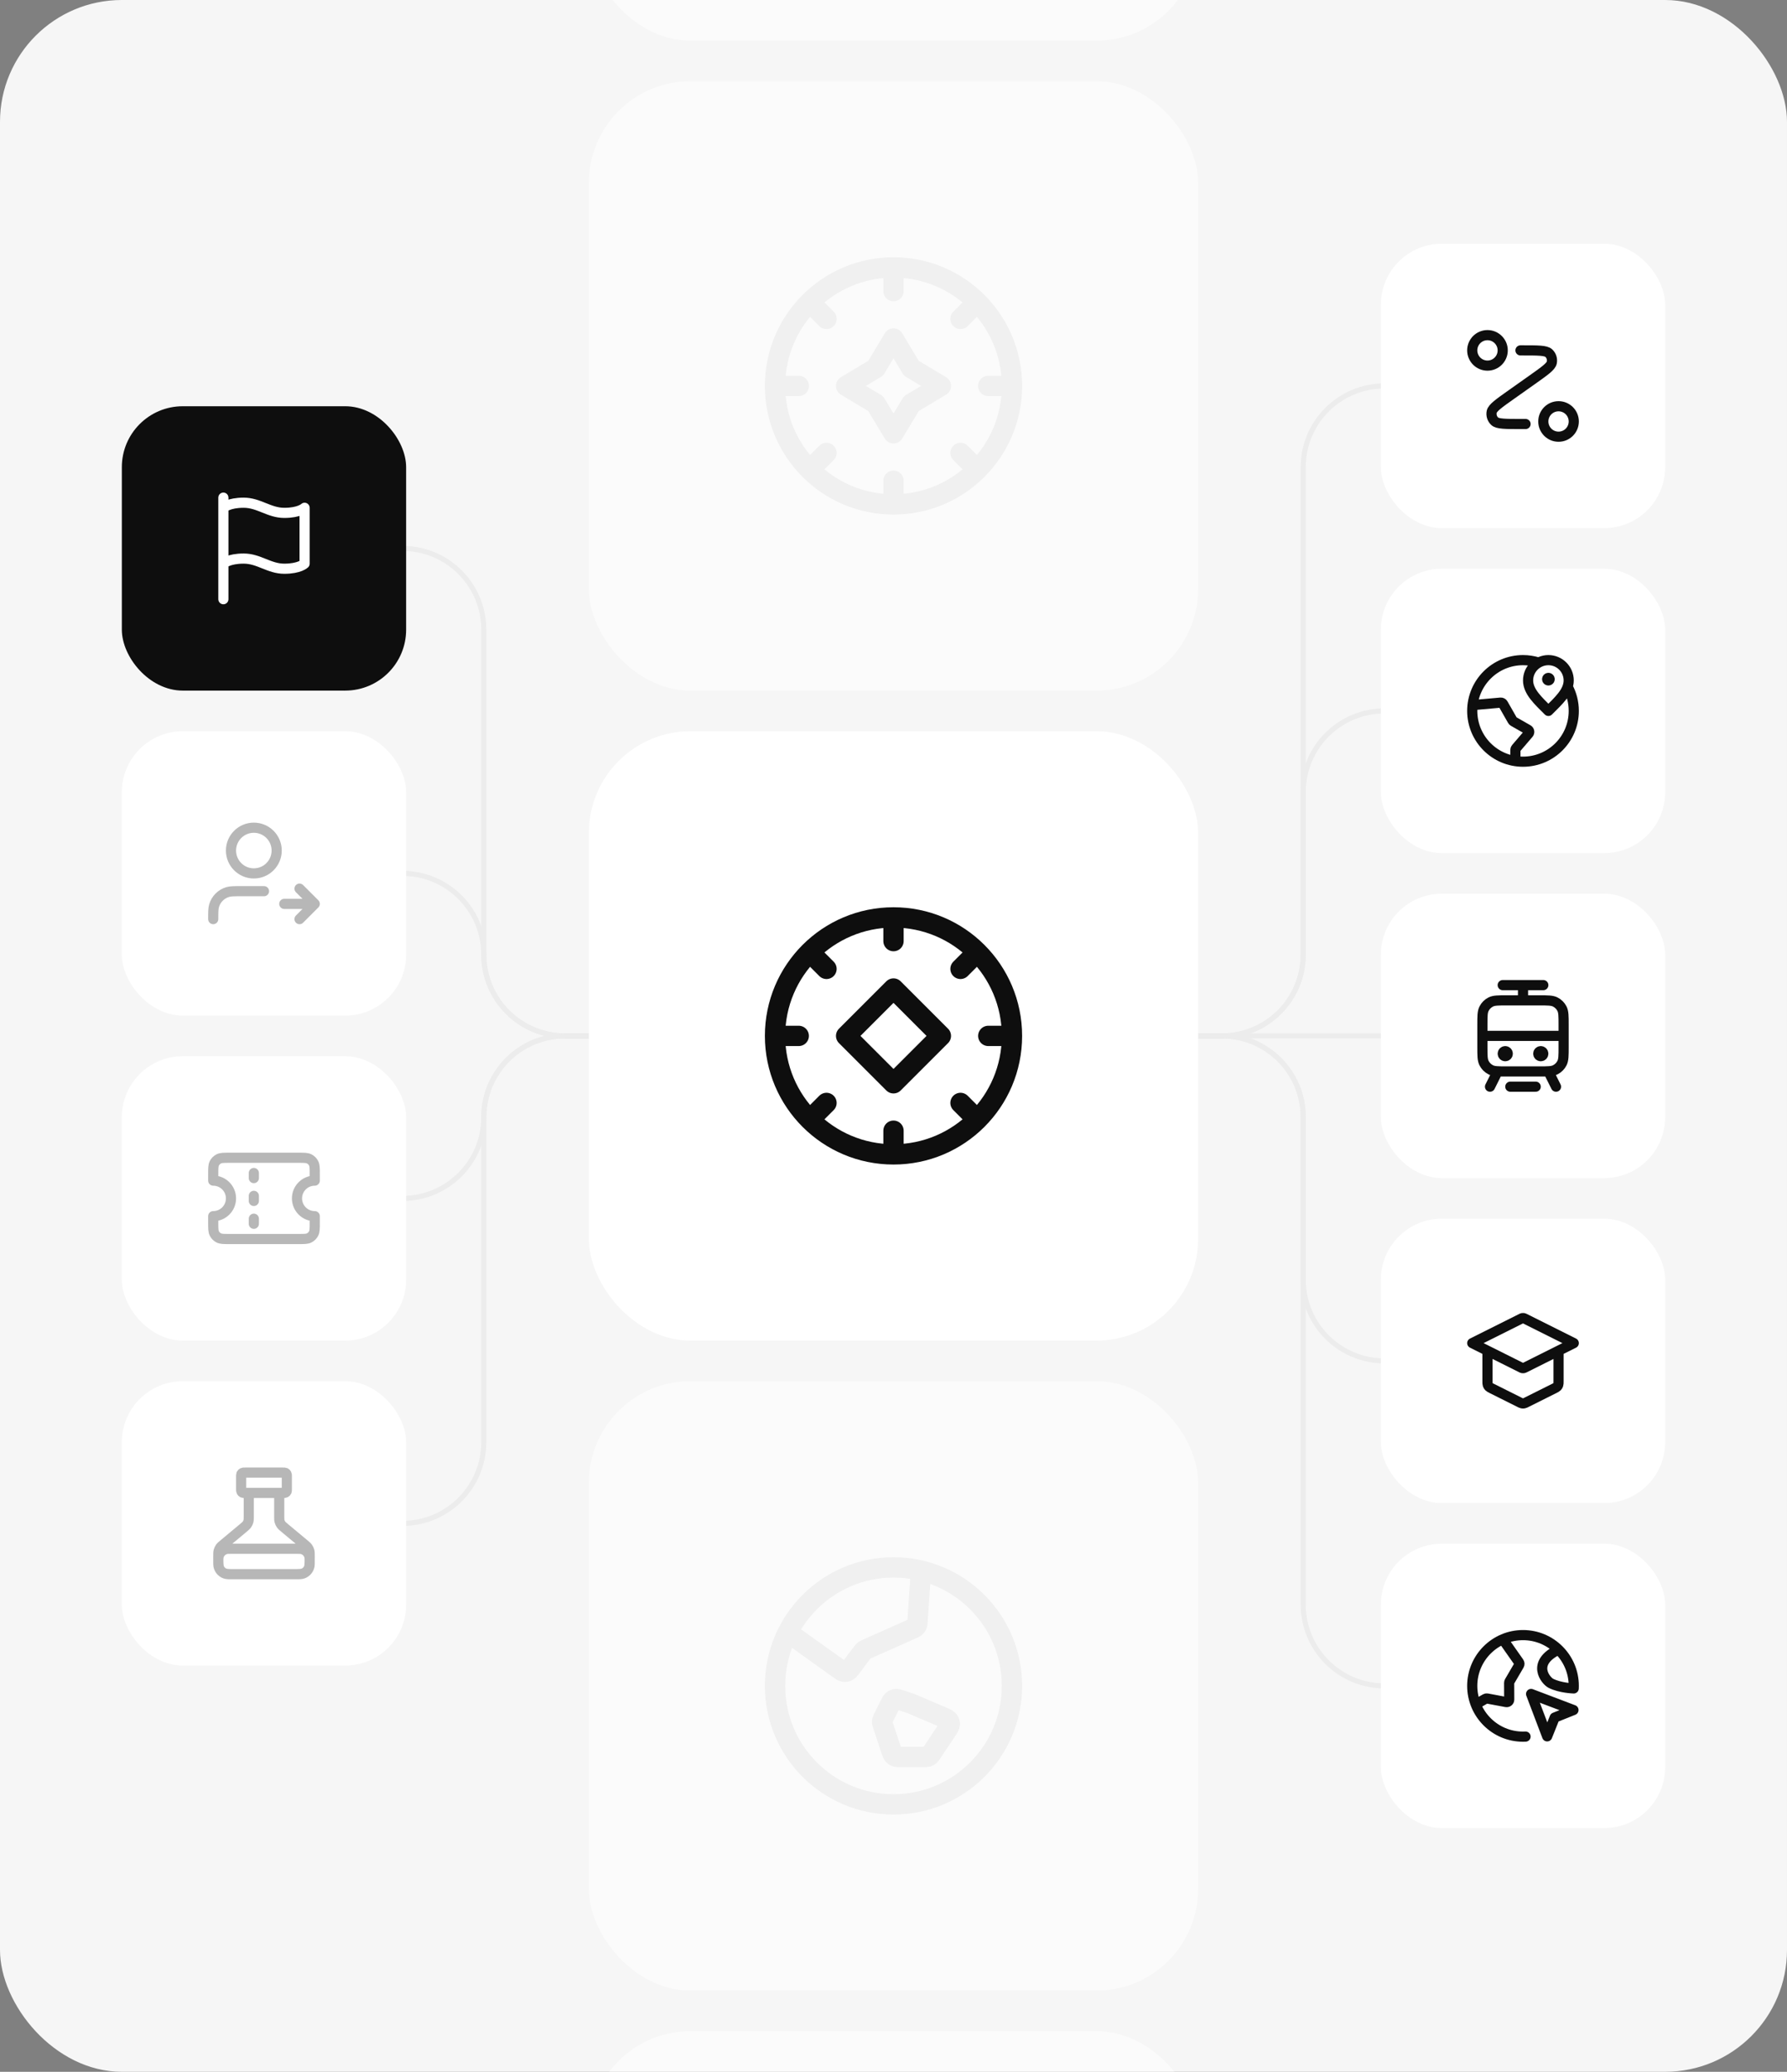 <svg width="352" height="408" viewBox="0 0 352 408" fill="none" xmlns="http://www.w3.org/2000/svg">
<rect x="0" y="0" width="352" height="408" fill="#808080" stroke="none"/>
<g clip-path="url(#clip0_186_16650)">
<rect width="352" height="408" rx="24" fill="#F6F6F6"/>
<path d="M69 108H79.296C88.132 108 95.296 115.163 95.296 124V188C95.296 196.837 102.459 204 111.296 204H125" stroke="#ECECEC"/>
<path d="M69 172H79.296C88.132 172 95.296 179.163 95.296 188C95.296 196.837 102.459 204 111.296 204H125" stroke="#ECECEC"/>
<path d="M69 236H79.296C88.132 236 95.296 228.837 95.296 220C95.296 211.163 102.459 204 111.296 204H125" stroke="#ECECEC"/>
<path d="M69 300H79.296C88.132 300 95.296 292.837 95.296 284V220C95.296 211.163 102.459 204 111.296 204H125" stroke="#ECECEC"/>
<path d="M283 76H272.704C263.868 76 256.704 83.163 256.704 92V188C256.704 196.837 249.541 204 240.704 204H227" stroke="#ECECEC"/>
<path d="M283 140H272.704C263.868 140 256.704 147.163 256.704 156V188C256.704 196.837 249.541 204 240.704 204H227" stroke="#ECECEC"/>
<path d="M274 204H231.5" stroke="#ECECEC"/>
<path d="M283 268H272.704C263.868 268 256.704 260.837 256.704 252V220C256.704 211.163 249.541 204 240.704 204H227" stroke="#ECECEC"/>
<path d="M283 332H272.704C263.868 332 256.704 324.837 256.704 316V220C256.704 211.163 249.541 204 240.704 204H227" stroke="#ECECEC"/>
<rect x="24" y="80" width="56" height="56" rx="12" fill="#0E0E0E"/>
<path d="M44 111C44 111 45 110 48 110C51 110 53 112 56 112C59 112 60 111 60 111V100C60 100 59 101 56 101C53 101 51 99 48 99C45 99 44 100 44 100M44 118L44 98" stroke="white" stroke-width="2" stroke-linecap="round" stroke-linejoin="round"/>
<rect x="24" y="144" width="56" height="56" rx="12" fill="white"/>
<path d="M59 181L62 178M62 178L59 175M62 178H56M52 175.5H47.5C46.104 175.5 45.407 175.5 44.839 175.672C43.56 176.06 42.56 177.06 42.172 178.339C42 178.907 42 179.604 42 181M54.5 167.5C54.5 169.985 52.485 172 50 172C47.515 172 45.5 169.985 45.5 167.5C45.5 165.015 47.515 163 50 163C52.485 163 54.5 165.015 54.5 167.5Z" stroke="#B7B7B7" stroke-width="2" stroke-linecap="round" stroke-linejoin="round"/>
<rect x="24" y="208" width="56" height="56" rx="12" fill="white"/>
<path d="M50 232V231M50 236.5V235.5M50 241V240M45.2 228H58.8C59.92 228 60.48 228 60.908 228.218C61.284 228.41 61.59 228.716 61.782 229.092C62 229.52 62 230.08 62 231.2V232.5C60.067 232.5 58.5 234.067 58.5 236C58.5 237.933 60.067 239.5 62 239.5V240.8C62 241.92 62 242.48 61.782 242.908C61.59 243.284 61.284 243.59 60.908 243.782C60.48 244 59.92 244 58.8 244H45.2C44.08 244 43.52 244 43.092 243.782C42.716 243.59 42.41 243.284 42.218 242.908C42 242.48 42 241.92 42 240.8V239.5C43.933 239.5 45.5 237.933 45.5 236C45.5 234.067 43.933 232.5 42 232.5V231.2C42 230.08 42 229.52 42.218 229.092C42.41 228.716 42.716 228.41 43.092 228.218C43.52 228 44.08 228 45.2 228Z" stroke="#B7B7B7" stroke-width="2" stroke-linecap="round" stroke-linejoin="round"/>
<rect x="24" y="272" width="56" height="56" rx="12" fill="white"/>
<path d="M49 294V298.501C49 299.052 49 299.328 48.931 299.583C48.87 299.809 48.77 300.023 48.636 300.214C48.483 300.43 48.272 300.607 47.849 300.96L44.151 304.04C43.728 304.393 43.517 304.57 43.364 304.786C43.23 304.977 43.13 305.191 43.069 305.417C43 305.672 43 305.948 43 306.499V306.8C43 307.92 43 308.48 43.218 308.908C43.41 309.284 43.716 309.59 44.092 309.782C44.52 310 45.08 310 46.2 310H57.8C58.92 310 59.48 310 59.908 309.782C60.284 309.59 60.59 309.284 60.782 308.908C61 308.48 61 307.92 61 306.8V306.499C61 305.948 61 305.672 60.931 305.417C60.87 305.191 60.77 304.977 60.636 304.786C60.483 304.57 60.272 304.393 59.849 304.04L56.151 300.96C55.728 300.607 55.517 300.43 55.364 300.214C55.23 300.023 55.13 299.809 55.069 299.583C55 299.328 55 299.052 55 298.501V294M48.3 294H55.7C55.98 294 56.12 294 56.227 293.946C56.321 293.898 56.398 293.821 56.446 293.727C56.5 293.62 56.5 293.48 56.5 293.2V290.8C56.5 290.52 56.5 290.38 56.446 290.273C56.398 290.179 56.321 290.102 56.227 290.054C56.12 290 55.98 290 55.7 290H48.3C48.02 290 47.88 290 47.773 290.054C47.679 290.102 47.602 290.179 47.554 290.273C47.5 290.38 47.5 290.52 47.5 290.8V293.2C47.5 293.48 47.5 293.62 47.554 293.727C47.602 293.821 47.679 293.898 47.773 293.946C47.88 294 48.02 294 48.3 294ZM45.5 305H58.5C58.965 305 59.197 305 59.39 305.038C60.184 305.196 60.804 305.816 60.962 306.61C61 306.803 61 307.035 61 307.5C61 307.965 61 308.197 60.962 308.39C60.804 309.184 60.184 309.804 59.39 309.962C59.197 310 58.965 310 58.5 310H45.5C45.035 310 44.803 310 44.61 309.962C43.816 309.804 43.196 309.184 43.038 308.39C43 308.197 43 307.965 43 307.5C43 307.035 43 306.803 43.038 306.61C43.196 305.816 43.816 305.196 44.61 305.038C44.803 305 45.035 305 45.5 305Z" stroke="#B7B7B7" stroke-width="2" stroke-linecap="round" stroke-linejoin="round"/>
<rect x="116" y="144" width="120" height="120" rx="20" fill="white"/>
<path d="M199.333 204H194.667M199.333 204C199.333 216.887 188.886 227.333 176 227.333M199.333 204C199.333 191.113 188.886 180.667 176 180.667M192.499 220.499L189.199 217.199M157.333 204H152.667M152.667 204C152.667 216.887 163.113 227.333 176 227.333M152.667 204C152.667 191.113 163.113 180.667 176 180.667M162.801 190.801L159.501 187.501M176 185.333V180.667M189.199 190.801L192.499 187.501M176 227.333V222.667M159.501 220.499L162.801 217.199M176 194.667L185.333 204L176 213.333L166.667 204L176 194.667Z" stroke="#0E0E0E" stroke-width="4" stroke-linecap="round" stroke-linejoin="round"/>
<g opacity="0.6">
<rect x="116" y="272" width="120" height="120" rx="20" fill="white"/>
<path d="M155.177 321.46L165.183 328.607C165.703 328.978 165.964 329.164 166.236 329.207C166.476 329.245 166.721 329.207 166.938 329.099C167.185 328.975 167.377 328.719 167.761 328.208L169.875 325.389C169.984 325.244 170.038 325.172 170.102 325.109C170.158 325.054 170.221 325.004 170.287 324.961C170.362 324.913 170.445 324.876 170.61 324.803L179.637 320.791C180.011 320.625 180.198 320.542 180.339 320.412C180.464 320.297 180.562 320.156 180.627 319.999C180.701 319.822 180.714 319.618 180.741 319.209L181.402 309.295M179.5 335.5L185.604 338.116C186.312 338.42 186.666 338.571 186.854 338.823C187.018 339.045 187.099 339.317 187.082 339.592C187.063 339.906 186.849 340.226 186.422 340.867L183.554 345.169C183.351 345.473 183.25 345.625 183.116 345.735C182.998 345.832 182.861 345.905 182.714 345.95C182.549 346 182.366 346 182.001 346H177.345C176.861 346 176.62 346 176.414 345.919C176.232 345.848 176.071 345.732 175.946 345.582C175.804 345.412 175.727 345.183 175.574 344.724L173.911 339.734C173.821 339.463 173.776 339.328 173.764 339.19C173.753 339.068 173.762 338.945 173.79 338.826C173.821 338.691 173.885 338.564 174.012 338.309L175.276 335.781C175.533 335.268 175.661 335.011 175.859 334.852C176.033 334.711 176.244 334.624 176.466 334.6C176.719 334.573 176.991 334.664 177.536 334.845L179.5 335.5ZM199.333 332C199.333 344.887 188.886 355.333 176 355.333C163.113 355.333 152.667 344.887 152.667 332C152.667 319.113 163.113 308.667 176 308.667C188.886 308.667 199.333 319.113 199.333 332Z" stroke="#ECECEC" stroke-width="4" stroke-linecap="round" stroke-linejoin="round"/>
</g>
<g opacity="0.6">
<rect x="116" y="400" width="120" height="120" rx="20" fill="white"/>
</g>
<g opacity="0.6">
<rect x="116" y="16" width="120" height="120" rx="20" fill="white"/>
<path d="M199.333 76C199.333 88.887 188.886 99.333 176 99.333M199.333 76C199.333 63.113 188.886 52.667 176 52.667M199.333 76H194.667M176 99.333C163.113 99.333 152.667 88.887 152.667 76M176 99.333V94.667M152.667 76C152.667 63.113 163.113 52.667 176 52.667M152.667 76H157.333M176 52.667V57.333M192.499 92.499L189.199 89.199M162.801 62.801L159.501 59.501M189.199 62.801L192.499 59.501M159.501 92.499L162.801 89.199M166.667 76L172.5 72.5L176 66.667L179.5 72.5L185.333 76L179.5 79.5L176 85.333L172.5 79.5L166.667 76Z" stroke="#ECECEC" stroke-width="4" stroke-linecap="round" stroke-linejoin="round"/>
</g>
<g opacity="0.6">
<rect x="116" y="-112" width="120" height="120" rx="20" fill="white"/>
</g>
<rect x="272" y="48" width="56" height="56" rx="12" fill="white"/>
<path d="M299.5 69H299.934C302.982 69 304.505 69 305.084 69.547C305.584 70.02 305.805 70.717 305.67 71.392C305.514 72.173 304.27 73.053 301.782 74.812L297.718 77.688C295.23 79.447 293.986 80.327 293.83 81.108C293.695 81.783 293.916 82.48 294.416 82.953C294.995 83.5 296.518 83.5 299.566 83.5H300.5M296 69C296 70.657 294.657 72 293 72C291.343 72 290 70.657 290 69C290 67.343 291.343 66 293 66C294.657 66 296 67.343 296 69ZM310 83C310 84.657 308.657 86 307 86C305.343 86 304 84.657 304 83C304 81.343 305.343 80 307 80C308.657 80 310 81.343 310 83Z" stroke="#0E0E0E" stroke-width="2" stroke-linecap="round" stroke-linejoin="round"/>
<rect x="272" y="112" width="56" height="56" rx="12" fill="white"/>
<path d="M303 130.458C302.053 130.16 301.045 130 300 130C294.477 130 290 134.477 290 140C290 145.523 294.477 150 300 150C305.523 150 310 145.523 310 140C310 138.285 309.568 136.67 308.807 135.259M305 133.75H305.005M298.5 149.888L298.5 147.685C298.5 147.566 298.543 147.45 298.621 147.36L301.106 144.459C301.311 144.221 301.247 143.856 300.975 143.7L298.119 142.068C298.041 142.023 297.977 141.959 297.932 141.881L296.07 138.619C295.974 138.449 295.787 138.351 295.592 138.368L290.064 138.861M309 134C309 136.209 307 138 305 140C303 138 301 136.209 301 134C301 131.791 302.791 130 305 130C307.209 130 309 131.791 309 134ZM305.25 133.75C305.25 133.888 305.138 134 305 134C304.862 134 304.75 133.888 304.75 133.75C304.75 133.612 304.862 133.5 305 133.5C305.138 133.5 305.25 133.612 305.25 133.75Z" stroke="#0E0E0E" stroke-width="2" stroke-linecap="round" stroke-linejoin="round"/>
<rect x="272" y="176" width="56" height="56" rx="12" fill="white"/>
<path d="M297.5 214H302.5M296 194H304M300 197V194M292 204H308M305 211L306.5 214M295 211L293.5 214M296.5 207.5H296.51M303.5 207.5H303.51M296.8 211H303.2C304.88 211 305.72 211 306.362 210.673C306.926 210.385 307.385 209.926 307.673 209.362C308 208.72 308 207.88 308 206.2V201.8C308 200.12 308 199.28 307.673 198.638C307.385 198.074 306.926 197.615 306.362 197.327C305.72 197 304.88 197 303.2 197H296.8C295.12 197 294.28 197 293.638 197.327C293.074 197.615 292.615 198.074 292.327 198.638C292 199.28 292 200.12 292 201.8V206.2C292 207.88 292 208.72 292.327 209.362C292.615 209.926 293.074 210.385 293.638 210.673C294.28 211 295.12 211 296.8 211ZM297 207.5C297 207.776 296.776 208 296.5 208C296.224 208 296 207.776 296 207.5C296 207.224 296.224 207 296.5 207C296.776 207 297 207.224 297 207.5ZM304 207.5C304 207.776 303.776 208 303.5 208C303.224 208 303 207.776 303 207.5C303 207.224 303.224 207 303.5 207C303.776 207 304 207.224 304 207.5Z" stroke="#0E0E0E" stroke-width="2" stroke-linecap="round" stroke-linejoin="round"/>
<rect x="272" y="240" width="56" height="56" rx="12" fill="white"/>
<path d="M293 266V272.011C293 272.37 293 272.55 293.055 272.708C293.103 272.848 293.182 272.976 293.286 273.082C293.403 273.201 293.563 273.282 293.884 273.442L299.284 276.142C299.547 276.273 299.678 276.339 299.816 276.365C299.937 276.388 300.063 276.388 300.184 276.365C300.322 276.339 300.453 276.273 300.716 276.142L306.116 273.442C306.437 273.282 306.597 273.201 306.714 273.082C306.818 272.976 306.897 272.848 306.945 272.708C307 272.55 307 272.37 307 272.011V266M290 264.5L299.642 259.679C299.773 259.613 299.839 259.581 299.908 259.568C299.969 259.556 300.031 259.556 300.092 259.568C300.161 259.581 300.227 259.613 300.358 259.679L310 264.5L300.358 269.321C300.227 269.387 300.161 269.42 300.092 269.432C300.031 269.444 299.969 269.444 299.908 269.432C299.839 269.42 299.773 269.387 299.642 269.321L290 264.5Z" stroke="#0E0E0E" stroke-width="2" stroke-linecap="round" stroke-linejoin="round"/>
<rect x="272" y="304" width="56" height="56" rx="12" fill="white"/>
<path d="M290.687 335.645L292.595 334.544C292.698 334.484 292.82 334.463 292.937 334.485L296.691 335.188C297 335.246 297.285 335.008 297.283 334.694L297.269 331.404C297.268 331.315 297.292 331.227 297.337 331.15L299.232 327.906C299.33 327.737 299.322 327.527 299.209 327.367L296.019 322.826M307 324.859C301.5 327.5 304.5 331 305.5 331.5C307.377 332.438 309.988 332.5 309.988 332.5C309.996 332.334 310 332.168 310 332C310 326.477 305.523 322 300 322C294.477 322 290 326.477 290 332C290 337.523 294.477 342 300 342C300.168 342 300.334 341.996 300.5 341.988M304.758 341.94L301.591 333.591L309.94 336.758L306.238 338.238L304.758 341.94Z" stroke="#0E0E0E" stroke-width="2" stroke-linecap="round" stroke-linejoin="round"/>
</g>
<defs>
<clipPath id="clip0_186_16650">
<rect width="352" height="408" rx="24" fill="white"/>
</clipPath>
</defs>
</svg>
